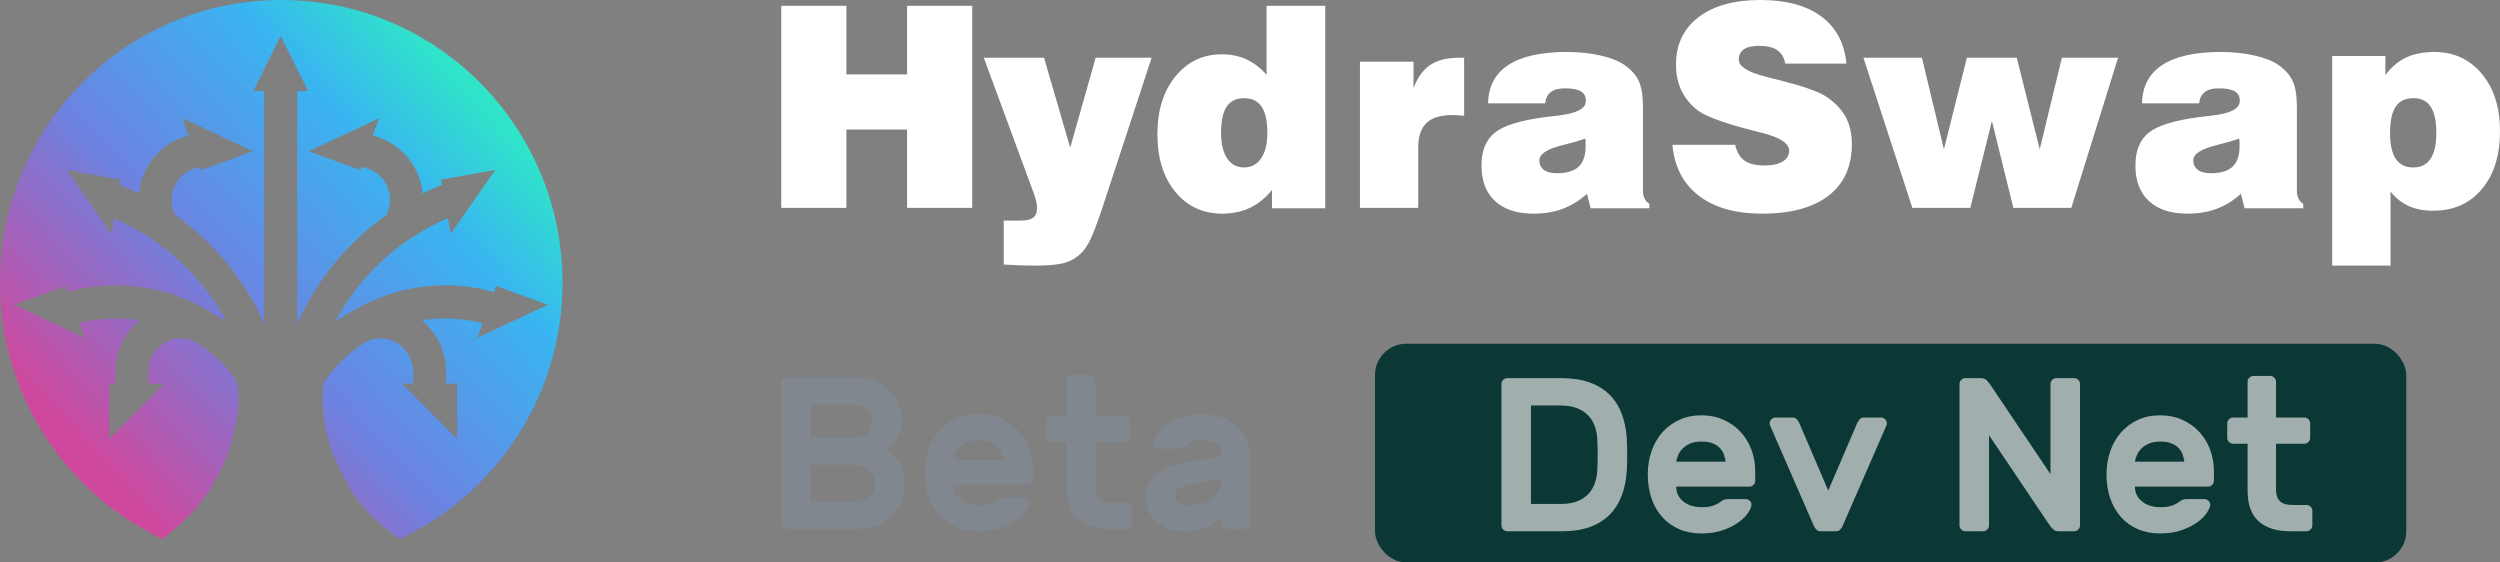 <?xml version="1.0" encoding="UTF-8"?>
<svg width="160px" height="36px" viewBox="0 0 160 36" version="1.1" xmlns="http://www.w3.org/2000/svg" xmlns:xlink="http://www.w3.org/1999/xlink">
    <rect x="0" y="0" width="160" height="36" fill="#808080" stroke="none"/>
    <title>LOGO_HYDRASWAP</title>
    <defs>
        <linearGradient x1="87.145%" y1="20.052%" x2="14.982%" y2="84.051%" id="linearGradient-1">
            <stop stop-color="#2FE4C9" offset="0%"></stop>
            <stop stop-color="#39B5F1" offset="20.803%"></stop>
            <stop stop-color="#6C83E1" offset="58.475%"></stop>
            <stop stop-color="#CF489D" offset="100%"></stop>
        </linearGradient>
    </defs>
    <g id="页面-1" stroke="none" stroke-width="1" fill="none" fill-rule="evenodd">
        <g id="01-HydraSwap-Swap-优化" transform="translate(-24, -24)">
            <g id="LOGO_HYDRASWAP" transform="translate(24, 24)">
                <path d="M54.168,13.304 L54.168,8.29 L58.054,8.29 L58.054,13.304 L62.222,13.304 L62.222,0.37 L58.054,0.37 L58.054,4.76 L54.168,4.76 L54.168,0.37 L50,0.37 L50,13.304 L54.168,13.304 Z M66.168,17 C67.077,17 67.735,16.94 68.14,16.821 C68.545,16.702 68.891,16.499 69.179,16.214 C69.396,16.01 69.6,15.711 69.79,15.318 C69.966,14.956 70.211,14.31 70.524,13.381 L70.556,13.286 C70.572,13.237 70.588,13.189 70.605,13.139 L70.605,13.139 L73.704,3.696 L70.121,3.696 L68.492,9.452 L66.819,3.696 L62.963,3.696 L66.168,12.388 C66.238,12.58 66.289,12.752 66.322,12.903 C66.354,13.054 66.37,13.191 66.37,13.314 C66.37,13.599 66.288,13.804 66.124,13.929 C65.959,14.055 65.692,14.117 65.322,14.117 L65.322,14.117 L64.24,14.117 L64.24,16.93 C64.603,16.953 64.95,16.971 65.278,16.983 C65.607,16.994 65.903,17 66.168,17 Z M78.23,13.674 C78.882,13.674 79.471,13.549 79.996,13.3 C80.521,13.051 80.991,12.671 81.407,12.16 L81.407,12.16 L81.407,13.331 L84.815,13.331 L84.815,0.37 L81.06,0.37 L81.06,4.787 C80.674,4.347 80.245,4.018 79.774,3.801 C79.302,3.584 78.776,3.476 78.194,3.476 C76.984,3.476 75.995,3.948 75.226,4.892 C74.458,5.837 74.074,7.069 74.074,8.588 C74.074,10.119 74.457,11.349 75.222,12.279 C75.987,13.209 76.99,13.674 78.23,13.674 Z M79.621,10.717 C79.158,10.717 78.797,10.523 78.537,10.135 C78.278,9.748 78.148,9.204 78.148,8.504 C78.148,7.746 78.268,7.186 78.508,6.825 C78.748,6.463 79.119,6.283 79.621,6.283 C80.123,6.283 80.497,6.465 80.743,6.829 C80.988,7.194 81.111,7.752 81.111,8.504 C81.111,9.198 80.979,9.74 80.714,10.131 C80.448,10.522 80.084,10.717 79.621,10.717 Z M90.766,13.304 L90.766,9.464 C90.766,8.741 90.942,8.21 91.294,7.871 C91.646,7.533 92.197,7.363 92.948,7.363 C93.062,7.363 93.183,7.368 93.309,7.376 C93.435,7.385 93.566,7.395 93.704,7.407 L93.704,7.407 L93.704,3.696 L93.369,3.696 C92.601,3.696 91.987,3.852 91.526,4.165 C91.065,4.478 90.711,4.973 90.465,5.65 L90.465,5.65 L90.465,3.945 L87.037,3.945 L87.037,13.304 L90.766,13.304 Z M98.147,13.674 C98.839,13.674 99.463,13.57 100.016,13.363 C100.57,13.156 101.087,12.836 101.566,12.404 L101.566,12.404 L101.799,13.328 L105.556,13.328 L105.556,13.052 C105.423,12.963 105.322,12.849 105.253,12.71 C105.183,12.571 105.149,12.413 105.149,12.235 L105.149,12.235 L105.149,6.852 C105.149,6.13 105.059,5.575 104.88,5.187 C104.702,4.799 104.39,4.451 103.946,4.143 C103.582,3.895 103.073,3.696 102.418,3.548 C101.763,3.4 101.049,3.326 100.276,3.326 C98.632,3.326 97.385,3.603 96.537,4.157 C95.689,4.71 95.256,5.529 95.239,6.613 L95.239,6.613 L98.891,6.613 C98.926,6.287 99.047,6.046 99.255,5.889 C99.463,5.732 99.76,5.653 100.146,5.653 C100.614,5.653 100.955,5.717 101.172,5.844 C101.388,5.972 101.496,6.174 101.496,6.453 C101.496,6.95 100.905,7.264 99.722,7.394 C99.382,7.43 99.111,7.462 98.909,7.492 C97.322,7.699 96.243,8.031 95.672,8.487 C95.1,8.943 94.815,9.647 94.815,10.601 C94.815,11.578 95.105,12.334 95.685,12.87 C96.265,13.406 97.085,13.674 98.147,13.674 Z M99.623,11.087 C99.27,11.087 98.997,11.014 98.806,10.869 C98.614,10.723 98.519,10.521 98.519,10.264 C98.519,9.861 99.003,9.539 99.973,9.298 C100.59,9.147 101.083,9.004 101.455,8.87 C101.467,8.92 101.474,8.977 101.477,9.042 C101.48,9.106 101.481,9.203 101.481,9.332 C101.481,9.942 101.333,10.387 101.037,10.667 C100.741,10.947 100.269,11.087 99.623,11.087 Z M112.769,13.674 C114.619,13.674 116.039,13.289 117.031,12.52 C118.023,11.75 118.519,10.649 118.519,9.216 C118.519,8.552 118.388,7.976 118.126,7.489 C117.864,7.001 117.448,6.567 116.878,6.185 C116.419,5.874 115.442,5.527 113.947,5.145 C113.615,5.063 113.368,5.001 113.205,4.96 C113.153,4.949 113.077,4.928 112.978,4.899 C111.85,4.611 111.286,4.253 111.286,3.824 C111.286,3.524 111.393,3.301 111.609,3.154 C111.824,3.007 112.153,2.934 112.595,2.934 C113.095,2.934 113.48,3.028 113.751,3.216 C114.021,3.404 114.188,3.689 114.252,4.07 L114.252,4.07 L118.17,4.07 C118.047,2.761 117.512,1.755 116.564,1.053 C115.616,0.351 114.316,0 112.664,0 C110.983,0 109.663,0.367 108.703,1.101 C107.744,1.836 107.264,2.846 107.264,4.132 C107.264,4.772 107.387,5.342 107.635,5.841 C107.882,6.341 108.253,6.769 108.747,7.128 C109.003,7.304 109.412,7.493 109.973,7.696 C110.534,7.899 111.289,8.123 112.237,8.37 C112.359,8.399 112.536,8.443 112.769,8.502 C113.927,8.796 114.505,9.178 114.505,9.648 C114.505,9.941 114.367,10.172 114.091,10.339 C113.815,10.507 113.435,10.59 112.952,10.59 C112.376,10.59 111.943,10.487 111.652,10.282 C111.361,10.076 111.161,9.739 111.05,9.269 L111.05,9.269 L107.037,9.269 C107.159,10.667 107.719,11.75 108.717,12.52 C109.714,13.289 111.065,13.674 112.769,13.674 Z M126.1,13.304 L127.482,7.744 L128.855,13.304 L132.564,13.304 L135.556,3.696 L131.96,3.696 L130.543,9.556 L129.074,3.696 L125.881,3.696 L124.411,9.556 L123.003,3.696 L119.259,3.696 L122.391,13.304 L126.1,13.304 Z M139.999,13.674 C140.691,13.674 141.314,13.57 141.868,13.363 C142.422,13.156 142.939,12.836 143.417,12.404 L143.417,12.404 L143.651,13.328 L147.407,13.328 L147.407,13.052 C147.275,12.963 147.174,12.849 147.104,12.71 C147.035,12.571 147.001,12.413 147.001,12.235 L147.001,12.235 L147.001,6.852 C147.001,6.13 146.911,5.575 146.732,5.187 C146.553,4.799 146.242,4.451 145.798,4.143 C145.434,3.895 144.925,3.696 144.27,3.548 C143.615,3.4 142.901,3.326 142.128,3.326 C140.483,3.326 139.237,3.603 138.389,4.157 C137.541,4.71 137.108,5.529 137.091,6.613 L137.091,6.613 L140.743,6.613 C140.778,6.287 140.899,6.046 141.107,5.889 C141.314,5.732 141.612,5.653 141.998,5.653 C142.465,5.653 142.807,5.717 143.024,5.844 C143.24,5.972 143.348,6.174 143.348,6.453 C143.348,6.95 142.757,7.264 141.574,7.394 C141.234,7.43 140.962,7.462 140.76,7.492 C139.174,7.699 138.095,8.031 137.524,8.487 C136.952,8.943 136.667,9.647 136.667,10.601 C136.667,11.578 136.957,12.334 137.536,12.87 C138.116,13.406 138.937,13.674 139.999,13.674 Z M141.475,11.087 C141.122,11.087 140.849,11.014 140.658,10.869 C140.466,10.723 140.37,10.521 140.37,10.264 C140.37,9.861 140.855,9.539 141.825,9.298 C142.441,9.147 142.935,9.004 143.306,8.87 C143.318,8.92 143.326,8.977 143.329,9.042 C143.332,9.106 143.333,9.203 143.333,9.332 C143.333,9.942 143.185,10.387 142.889,10.667 C142.593,10.947 142.121,11.087 141.475,11.087 Z M152.994,17 L152.994,12.26 C153.326,12.677 153.714,12.985 154.158,13.185 C154.603,13.385 155.125,13.485 155.723,13.485 C157.027,13.485 158.066,13.024 158.84,12.101 C159.613,11.179 160,9.943 160,8.392 C160,6.877 159.612,5.654 158.835,4.723 C158.059,3.792 157.045,3.326 155.794,3.326 C155.095,3.326 154.493,3.445 153.989,3.683 C153.486,3.921 153.044,4.295 152.665,4.806 L152.665,4.806 L152.665,3.582 L149.259,3.582 L149.259,17 L152.994,17 Z M154.444,10.717 C153.951,10.717 153.58,10.535 153.333,10.17 C153.086,9.805 152.963,9.257 152.963,8.527 C152.963,7.749 153.084,7.181 153.325,6.821 C153.566,6.462 153.951,6.283 154.478,6.283 C154.966,6.283 155.329,6.467 155.568,6.835 C155.807,7.203 155.926,7.767 155.926,8.527 C155.926,9.251 155.801,9.797 155.551,10.165 C155.302,10.533 154.933,10.717 154.444,10.717 Z" id="HydraSwap" fill="#FFFFFF" fill-rule="nonzero"></path>
                <path d="M54.864,33.861 C55.362,33.861 55.801,33.775 56.182,33.604 C56.562,33.433 56.88,33.208 57.133,32.931 C57.387,32.653 57.58,32.34 57.711,31.993 C57.843,31.646 57.909,31.296 57.909,30.944 C57.909,30.398 57.787,29.947 57.542,29.59 C57.298,29.234 57.03,28.958 56.739,28.764 C56.805,28.727 56.891,28.657 57,28.556 C57.108,28.454 57.216,28.326 57.324,28.174 C57.432,28.021 57.523,27.836 57.599,27.618 C57.674,27.4 57.711,27.153 57.711,26.875 C57.711,26.597 57.657,26.299 57.549,25.979 C57.441,25.66 57.265,25.363 57.021,25.09 C56.776,24.817 56.452,24.59 56.048,24.41 C55.644,24.229 55.141,24.139 54.539,24.139 L54.539,24.139 L50.381,24.139 C50.277,24.139 50.188,24.176 50.113,24.25 C50.038,24.324 50,24.412 50,24.514 L50,24.514 L50,33.486 C50,33.588 50.038,33.676 50.113,33.75 C50.188,33.824 50.277,33.861 50.381,33.861 L50.381,33.861 L54.864,33.861 Z M54.398,28.014 L51.903,28.014 L51.903,25.875 L54.398,25.875 C54.887,25.875 55.244,25.965 55.47,26.146 C55.695,26.326 55.808,26.593 55.808,26.944 C55.808,27.296 55.695,27.562 55.47,27.743 C55.244,27.924 54.887,28.014 54.398,28.014 L54.398,28.014 Z M54.511,32.125 L51.903,32.125 L51.903,29.75 L54.511,29.75 C55.009,29.75 55.383,29.861 55.632,30.083 C55.881,30.306 56.006,30.593 56.006,30.944 C56.006,31.296 55.886,31.581 55.646,31.799 C55.406,32.016 55.028,32.125 54.511,32.125 L54.511,32.125 Z M62.632,34 C63.158,34 63.621,33.931 64.02,33.792 C64.42,33.653 64.756,33.486 65.028,33.292 C65.301,33.097 65.505,32.898 65.641,32.694 C65.778,32.491 65.851,32.324 65.86,32.194 C65.869,32.093 65.834,32.005 65.754,31.931 C65.674,31.856 65.583,31.819 65.479,31.819 L65.479,31.819 L64.352,31.819 C64.239,31.819 64.149,31.833 64.084,31.861 C64.018,31.889 63.933,31.94 63.83,32.014 C63.708,32.106 63.553,32.183 63.365,32.243 C63.177,32.303 62.932,32.333 62.632,32.333 C62.425,32.333 62.223,32.306 62.025,32.25 C61.828,32.194 61.654,32.111 61.504,32 C61.353,31.889 61.234,31.752 61.144,31.59 C61.055,31.428 61.01,31.241 61.01,31.028 L61.01,31.028 L65.719,31.028 C65.822,31.028 65.912,30.991 65.987,30.917 C66.062,30.843 66.1,30.755 66.1,30.653 L66.1,30.653 L66.1,30.028 C66.1,29.556 66.017,29.104 65.853,28.674 C65.688,28.243 65.456,27.868 65.155,27.549 C64.854,27.229 64.49,26.975 64.062,26.785 C63.635,26.595 63.158,26.5 62.632,26.5 C62.105,26.5 61.628,26.597 61.201,26.792 C60.773,26.986 60.409,27.252 60.108,27.59 C59.807,27.928 59.577,28.326 59.417,28.785 C59.258,29.243 59.178,29.731 59.178,30.25 C59.178,30.806 59.258,31.312 59.417,31.771 C59.577,32.229 59.807,32.625 60.108,32.958 C60.409,33.292 60.773,33.549 61.201,33.729 C61.628,33.91 62.105,34 62.632,34 Z M64.196,29.444 L61.01,29.444 C61.029,29.306 61.074,29.16 61.144,29.007 C61.215,28.854 61.316,28.715 61.447,28.59 C61.579,28.465 61.741,28.363 61.934,28.285 C62.126,28.206 62.359,28.167 62.632,28.167 C62.932,28.167 63.179,28.206 63.372,28.285 C63.564,28.363 63.719,28.465 63.837,28.59 C63.954,28.715 64.039,28.854 64.091,29.007 C64.142,29.16 64.178,29.306 64.196,29.444 L64.196,29.444 Z M72.063,33.861 C72.166,33.861 72.256,33.824 72.331,33.75 C72.406,33.676 72.444,33.588 72.444,33.486 L72.444,33.486 L72.444,32.569 C72.444,32.468 72.406,32.38 72.331,32.306 C72.256,32.231 72.166,32.194 72.063,32.194 L72.063,32.194 L71.203,32.194 C70.78,32.194 70.491,32.109 70.336,31.938 C70.181,31.766 70.103,31.537 70.103,31.25 L70.103,31.25 L70.103,28.306 L71.922,28.306 C72.025,28.306 72.115,28.269 72.19,28.194 C72.265,28.12 72.303,28.032 72.303,27.931 L72.303,27.931 L72.303,27.014 C72.303,26.912 72.265,26.824 72.19,26.75 C72.115,26.676 72.025,26.639 71.922,26.639 L71.922,26.639 L70.103,26.639 L70.103,24.375 C70.103,24.273 70.066,24.185 69.991,24.111 C69.915,24.037 69.826,24 69.723,24 L69.723,24 L68.651,24 C68.548,24 68.459,24.037 68.383,24.111 C68.308,24.185 68.271,24.273 68.271,24.375 L68.271,24.375 L68.271,26.639 L67.34,26.639 C67.237,26.639 67.148,26.676 67.072,26.75 C66.997,26.824 66.96,26.912 66.96,27.014 L66.96,27.014 L66.96,27.931 C66.96,28.032 66.997,28.12 67.072,28.194 C67.148,28.269 67.237,28.306 67.34,28.306 L67.34,28.306 L68.271,28.306 L68.271,31.292 C68.271,32.162 68.508,32.808 68.983,33.229 C69.457,33.65 70.136,33.861 71.02,33.861 L71.02,33.861 L72.063,33.861 Z M75.898,34 C76.471,34 76.943,33.905 77.314,33.715 C77.686,33.525 77.97,33.296 78.167,33.028 L78.167,33.028 L78.167,33.486 C78.167,33.588 78.205,33.676 78.28,33.75 C78.355,33.824 78.445,33.861 78.548,33.861 L78.548,33.861 L79.619,33.861 C79.723,33.861 79.812,33.824 79.887,33.75 C79.962,33.676 80,33.588 80,33.486 L80,33.486 L80,29.403 C80,28.931 79.925,28.512 79.774,28.146 C79.624,27.78 79.41,27.477 79.133,27.236 C78.856,26.995 78.524,26.812 78.139,26.688 C77.754,26.562 77.321,26.5 76.842,26.5 C76.363,26.5 75.942,26.562 75.58,26.688 C75.219,26.812 74.913,26.972 74.664,27.167 C74.415,27.361 74.222,27.569 74.086,27.792 C73.95,28.014 73.863,28.222 73.825,28.417 C73.806,28.509 73.83,28.583 73.896,28.639 C73.961,28.694 74.041,28.722 74.135,28.722 L74.135,28.722 L75.446,28.722 C75.531,28.722 75.609,28.708 75.679,28.681 C75.75,28.653 75.827,28.602 75.912,28.528 C76.034,28.417 76.161,28.329 76.292,28.264 C76.424,28.199 76.607,28.167 76.842,28.167 C77.218,28.167 77.533,28.245 77.787,28.403 C78.04,28.56 78.167,28.829 78.167,29.208 L78.167,29.208 L75.869,29.597 C75.099,29.727 74.483,29.972 74.023,30.333 C73.562,30.694 73.332,31.194 73.332,31.833 C73.332,32.148 73.391,32.438 73.508,32.701 C73.625,32.965 73.792,33.194 74.008,33.389 C74.225,33.583 74.492,33.734 74.812,33.84 C75.132,33.947 75.493,34 75.898,34 Z M76.18,32.333 C75.907,32.333 75.67,32.287 75.468,32.194 C75.266,32.102 75.164,31.958 75.164,31.764 C75.164,31.551 75.249,31.382 75.418,31.257 C75.587,31.132 75.865,31.037 76.25,30.972 L76.25,30.972 L78.167,30.639 L78.167,30.778 C78.167,30.972 78.125,31.162 78.04,31.347 C77.956,31.532 77.829,31.699 77.66,31.847 C77.491,31.995 77.281,32.113 77.032,32.201 C76.783,32.289 76.499,32.333 76.18,32.333 Z" id="Beta" fill="#80878E" fill-rule="nonzero"></path>
                <rect id="border" fill="#0B3835" x="88" y="22" width="66" height="14" rx="2"></rect>
                <path d="M99.998,34 C100.67,34 101.256,33.909 101.755,33.727 C102.254,33.545 102.672,33.286 103.008,32.95 C103.344,32.614 103.603,32.208 103.785,31.732 C103.967,31.256 104.077,30.724 104.114,30.136 C104.151,29.445 104.151,28.755 104.114,28.064 C104.077,27.476 103.967,26.944 103.785,26.468 C103.603,25.992 103.342,25.586 103.001,25.25 C102.66,24.914 102.236,24.655 101.727,24.473 C101.218,24.291 100.619,24.2 99.928,24.2 L99.928,24.2 L96.47,24.2 C96.367,24.2 96.279,24.237 96.204,24.312 C96.129,24.387 96.092,24.475 96.092,24.578 L96.092,24.578 L96.092,33.622 C96.092,33.725 96.129,33.813 96.204,33.888 C96.279,33.963 96.367,34 96.47,34 L96.47,34 L99.998,34 Z M99.928,32.25 L97.982,32.25 L97.982,25.95 L99.858,25.95 C100.259,25.95 100.605,26.004 100.894,26.111 C101.183,26.218 101.424,26.368 101.615,26.559 C101.806,26.75 101.951,26.974 102.049,27.231 C102.147,27.488 102.205,27.765 102.224,28.064 C102.261,28.755 102.261,29.445 102.224,30.136 C102.205,30.435 102.147,30.715 102.049,30.976 C101.951,31.237 101.809,31.461 101.622,31.648 C101.435,31.835 101.202,31.982 100.922,32.089 C100.642,32.196 100.311,32.25 99.928,32.25 L99.928,32.25 Z M108.888,34.14 C109.411,34.14 109.87,34.07 110.267,33.93 C110.664,33.79 110.997,33.622 111.268,33.426 C111.539,33.23 111.742,33.029 111.877,32.824 C112.012,32.619 112.085,32.451 112.094,32.32 C112.103,32.217 112.068,32.129 111.989,32.054 C111.91,31.979 111.819,31.942 111.716,31.942 L111.716,31.942 L110.596,31.942 C110.484,31.942 110.395,31.956 110.33,31.984 C110.265,32.012 110.181,32.063 110.078,32.138 C109.957,32.231 109.803,32.308 109.616,32.369 C109.429,32.43 109.187,32.46 108.888,32.46 C108.683,32.46 108.482,32.432 108.286,32.376 C108.09,32.32 107.917,32.236 107.768,32.124 C107.619,32.012 107.5,31.874 107.411,31.711 C107.322,31.548 107.278,31.359 107.278,31.144 L107.278,31.144 L111.954,31.144 C112.057,31.144 112.145,31.107 112.22,31.032 C112.295,30.957 112.332,30.869 112.332,30.766 L112.332,30.766 L112.332,30.136 C112.332,29.66 112.25,29.205 112.087,28.771 C111.924,28.337 111.693,27.959 111.394,27.637 C111.095,27.315 110.734,27.058 110.309,26.867 C109.884,26.676 109.411,26.58 108.888,26.58 C108.365,26.58 107.892,26.678 107.467,26.874 C107.042,27.07 106.681,27.338 106.382,27.679 C106.083,28.02 105.855,28.421 105.696,28.883 C105.537,29.345 105.458,29.837 105.458,30.36 C105.458,30.92 105.537,31.431 105.696,31.893 C105.855,32.355 106.083,32.754 106.382,33.09 C106.681,33.426 107.042,33.685 107.467,33.867 C107.892,34.049 108.365,34.14 108.888,34.14 Z M110.442,29.548 L107.278,29.548 C107.297,29.408 107.341,29.261 107.411,29.107 C107.481,28.953 107.581,28.813 107.712,28.687 C107.843,28.561 108.004,28.458 108.195,28.379 C108.386,28.3 108.617,28.26 108.888,28.26 C109.187,28.26 109.432,28.3 109.623,28.379 C109.814,28.458 109.968,28.561 110.085,28.687 C110.202,28.813 110.286,28.953 110.337,29.107 C110.388,29.261 110.423,29.408 110.442,29.548 L110.442,29.548 Z M117.47,34 C117.61,34 117.713,33.963 117.778,33.888 C117.843,33.813 117.895,33.734 117.932,33.65 L117.932,33.65 L120.746,27.196 C120.755,27.168 120.76,27.135 120.76,27.098 C120.76,26.995 120.723,26.907 120.648,26.832 C120.573,26.757 120.485,26.72 120.382,26.72 L120.382,26.72 L119.332,26.72 C119.192,26.72 119.089,26.757 119.024,26.832 C118.959,26.907 118.907,26.981 118.87,27.056 L118.87,27.056 L117.008,31.396 L115.146,27.056 C115.109,26.981 115.057,26.907 114.992,26.832 C114.927,26.757 114.824,26.72 114.684,26.72 L114.684,26.72 L113.634,26.72 C113.531,26.72 113.443,26.757 113.368,26.832 C113.293,26.907 113.256,26.995 113.256,27.098 C113.256,27.135 113.261,27.168 113.27,27.196 L113.27,27.196 L116.084,33.65 C116.121,33.734 116.173,33.813 116.238,33.888 C116.303,33.963 116.406,34 116.546,34 L116.546,34 L117.47,34 Z M126.92,34 C127.023,34 127.111,33.963 127.186,33.888 C127.261,33.813 127.298,33.725 127.298,33.622 L127.298,33.622 L127.298,27.854 L131.218,33.678 C131.255,33.725 131.316,33.79 131.4,33.874 C131.484,33.958 131.605,34 131.764,34 L131.764,34 L132.744,34 C132.847,34 132.935,33.963 133.01,33.888 C133.085,33.813 133.122,33.725 133.122,33.622 L133.122,33.622 L133.122,24.578 C133.122,24.475 133.085,24.387 133.01,24.312 C132.935,24.237 132.847,24.2 132.744,24.2 L132.744,24.2 L131.61,24.2 C131.507,24.2 131.419,24.237 131.344,24.312 C131.269,24.387 131.232,24.475 131.232,24.578 L131.232,24.578 L131.232,30.346 L127.312,24.522 C127.275,24.475 127.214,24.41 127.13,24.326 C127.046,24.242 126.925,24.2 126.766,24.2 L126.766,24.2 L125.786,24.2 C125.683,24.2 125.595,24.237 125.52,24.312 C125.445,24.387 125.408,24.475 125.408,24.578 L125.408,24.578 L125.408,33.622 C125.408,33.725 125.445,33.813 125.52,33.888 C125.595,33.963 125.683,34 125.786,34 L125.786,34 L126.92,34 Z M138.246,34.14 C138.769,34.14 139.228,34.07 139.625,33.93 C140.022,33.79 140.355,33.622 140.626,33.426 C140.897,33.23 141.1,33.029 141.235,32.824 C141.37,32.619 141.443,32.451 141.452,32.32 C141.461,32.217 141.426,32.129 141.347,32.054 C141.268,31.979 141.177,31.942 141.074,31.942 L141.074,31.942 L139.954,31.942 C139.842,31.942 139.753,31.956 139.688,31.984 C139.623,32.012 139.539,32.063 139.436,32.138 C139.315,32.231 139.161,32.308 138.974,32.369 C138.787,32.43 138.545,32.46 138.246,32.46 C138.041,32.46 137.84,32.432 137.644,32.376 C137.448,32.32 137.275,32.236 137.126,32.124 C136.977,32.012 136.858,31.874 136.769,31.711 C136.68,31.548 136.636,31.359 136.636,31.144 L136.636,31.144 L141.312,31.144 C141.415,31.144 141.503,31.107 141.578,31.032 C141.653,30.957 141.69,30.869 141.69,30.766 L141.69,30.766 L141.69,30.136 C141.69,29.66 141.608,29.205 141.445,28.771 C141.282,28.337 141.051,27.959 140.752,27.637 C140.453,27.315 140.092,27.058 139.667,26.867 C139.242,26.676 138.769,26.58 138.246,26.58 C137.723,26.58 137.25,26.678 136.825,26.874 C136.4,27.07 136.039,27.338 135.74,27.679 C135.441,28.02 135.213,28.421 135.054,28.883 C134.895,29.345 134.816,29.837 134.816,30.36 C134.816,30.92 134.895,31.431 135.054,31.893 C135.213,32.355 135.441,32.754 135.74,33.09 C136.039,33.426 136.4,33.685 136.825,33.867 C137.25,34.049 137.723,34.14 138.246,34.14 Z M139.8,29.548 L136.636,29.548 C136.655,29.408 136.699,29.261 136.769,29.107 C136.839,28.953 136.939,28.813 137.07,28.687 C137.201,28.561 137.362,28.458 137.553,28.379 C137.744,28.3 137.975,28.26 138.246,28.26 C138.545,28.26 138.79,28.3 138.981,28.379 C139.172,28.458 139.326,28.561 139.443,28.687 C139.56,28.813 139.644,28.953 139.695,29.107 C139.746,29.261 139.781,29.408 139.8,29.548 L139.8,29.548 Z M147.612,34 C147.715,34 147.803,33.963 147.878,33.888 C147.953,33.813 147.99,33.725 147.99,33.622 L147.99,33.622 L147.99,32.698 C147.99,32.595 147.953,32.507 147.878,32.432 C147.803,32.357 147.715,32.32 147.612,32.32 L147.612,32.32 L146.758,32.32 C146.338,32.32 146.051,32.234 145.897,32.061 C145.743,31.888 145.666,31.657 145.666,31.368 L145.666,31.368 L145.666,28.4 L147.472,28.4 C147.575,28.4 147.663,28.363 147.738,28.288 C147.813,28.213 147.85,28.125 147.85,28.022 L147.85,28.022 L147.85,27.098 C147.85,26.995 147.813,26.907 147.738,26.832 C147.663,26.757 147.575,26.72 147.472,26.72 L147.472,26.72 L145.666,26.72 L145.666,24.438 C145.666,24.335 145.629,24.247 145.554,24.172 C145.479,24.097 145.391,24.06 145.288,24.06 L145.288,24.06 L144.224,24.06 C144.121,24.06 144.033,24.097 143.958,24.172 C143.883,24.247 143.846,24.335 143.846,24.438 L143.846,24.438 L143.846,26.72 L142.922,26.72 C142.819,26.72 142.731,26.757 142.656,26.832 C142.581,26.907 142.544,26.995 142.544,27.098 L142.544,27.098 L142.544,28.022 C142.544,28.125 142.581,28.213 142.656,28.288 C142.731,28.363 142.819,28.4 142.922,28.4 L142.922,28.4 L143.846,28.4 L143.846,31.41 C143.846,32.287 144.082,32.938 144.553,33.363 C145.024,33.788 145.699,34 146.576,34 L146.576,34 L147.612,34 Z" id="DevNet" fill="#A0AFAE" fill-rule="nonzero"></path>
                <g id="LOGO_HYDRASWAP备份-2">
                    <path d="M18,3.70230162e-14 C27.941,3.70230162e-14 36,8.098 36,18.088 C36,25.358 31.732,31.626 25.576,34.5 L25.576,34.5 C24.127,33.487 23.068,32.401 22.4,31.243 C21.323,29.377 20.736,27.9 20.637,25.635 C20.617,25.192 20.659,24.783 20.762,24.41 C21.07,23.975 21.417,23.563 21.8,23.178 C22.309,22.666 22.866,22.22 23.46,21.843 C23.731,21.72 24.027,21.656 24.328,21.656 C25.48,21.656 26.419,22.588 26.437,23.74 L26.438,23.775 L26.437,24.556 L25.734,24.556 L29.25,28.088 L29.25,24.556 L28.547,24.556 L28.547,23.775 C28.547,22.459 27.947,21.281 27.006,20.503 C27.5,20.424 28.003,20.384 28.512,20.384 C29.303,20.384 30.081,20.481 30.838,20.672 L30.889,20.685 L30.551,21.619 L35.057,19.508 L31.753,18.3 L31.613,18.686 C30.608,18.406 29.568,18.264 28.512,18.264 C26.946,18.264 25.427,18.573 23.996,19.181 C23.46,19.408 22.946,19.674 22.455,19.976 C22.363,20.022 22.272,20.072 22.183,20.125 L22.138,20.152 L21.449,20.573 C23.013,17.671 25.519,15.336 28.571,14.005 L28.664,13.965 L28.841,14.973 L31.693,10.881 L28.23,11.494 L28.289,11.829 C27.867,11.996 27.453,12.179 27.048,12.378 C26.96,11.454 26.574,10.59 25.934,9.9 C25.375,9.297 24.67,8.88 23.893,8.682 L23.863,8.674 L24.264,7.567 L19.758,9.679 L23.061,10.887 L23.133,10.69 C23.614,10.755 24.056,10.983 24.391,11.345 C24.776,11.759 24.977,12.299 24.957,12.865 C24.946,13.179 24.867,13.484 24.725,13.76 C22.268,15.504 20.301,17.887 19.057,20.652 L19.019,20.736 L19.019,5.829 L19.723,5.829 L17.965,2.296 L16.207,5.829 L16.91,5.829 L16.91,20.717 C15.668,17.925 13.691,15.52 11.216,13.763 C11.074,13.486 10.994,13.18 10.983,12.865 C10.946,11.781 11.729,10.855 12.772,10.696 L12.803,10.691 L12.874,10.887 L16.178,9.679 L11.672,7.567 L12.074,8.676 C10.357,9.105 9.065,10.588 8.892,12.379 C8.52,12.196 8.14,12.026 7.752,11.87 L7.669,11.837 L7.729,11.494 L4.267,10.881 L7.118,14.973 L7.294,13.974 C10.351,15.287 12.866,17.605 14.446,20.493 L14.493,20.58 L13.792,20.152 C13.704,20.098 13.615,20.048 13.524,20.001 C13.021,19.689 12.493,19.415 11.943,19.181 C10.512,18.573 8.993,18.264 7.427,18.264 C6.4,18.264 5.389,18.398 4.41,18.663 L4.356,18.677 L4.218,18.297 L0.914,19.505 L5.42,21.616 L5.08,20.677 C5.843,20.482 6.629,20.384 7.427,20.384 C7.933,20.384 8.434,20.424 8.925,20.501 C7.993,21.272 7.395,22.435 7.383,23.736 L7.383,23.775 L7.383,24.556 L6.996,24.556 L6.996,28.088 L10.512,24.556 L9.492,24.556 L9.492,23.775 C9.492,22.607 10.438,21.656 11.602,21.656 C11.915,21.656 12.223,21.725 12.503,21.858 C13.088,22.232 13.637,22.673 14.139,23.178 C14.493,23.534 14.816,23.913 15.106,24.312 C15.375,25.265 15.301,26.491 14.884,27.99 L14.865,28.057 L14.865,28.057 L14.822,28.208 L14.786,28.333 L14.762,28.413 L14.739,28.492 L14.716,28.57 L14.692,28.646 L14.669,28.721 L14.646,28.794 L14.623,28.866 L14.612,28.901 L14.589,28.971 C14.576,29.01 14.563,29.048 14.55,29.086 L14.53,29.142 L14.507,29.209 L14.483,29.275 C14.319,29.722 14.135,30.12 13.87,30.588 L13.846,30.629 L13.806,30.699 L13.785,30.735 L13.785,30.735 L13.764,30.77 L13.722,30.843 C13.707,30.867 13.692,30.891 13.677,30.916 L13.632,30.991 L13.573,31.087 L13.573,31.087 L13.561,31.106 L13.512,31.185 L13.449,31.286 L13.449,31.286 L13.436,31.306 L13.369,31.41 L13.369,31.41 L13.3,31.517 L13.243,31.605 C12.787,32.307 12.125,33.034 11.256,33.787 L11.218,33.82 L11.143,33.884 C10.988,34.016 10.826,34.15 10.658,34.284 L10.595,34.334 L10.512,34.399 C10.475,34.428 10.436,34.458 10.398,34.487 L10.398,34.488 C4.256,31.608 0,25.347 0,18.088 C0,8.098 8.059,3.70230162e-14 18,3.70230162e-14 Z" id="路径" fill="url(#linearGradient-1)"></path>
                    <rect id="矩形" x="0" y="0" width="36" height="36"></rect>
                </g>
            </g>
        </g>
    </g>
</svg>